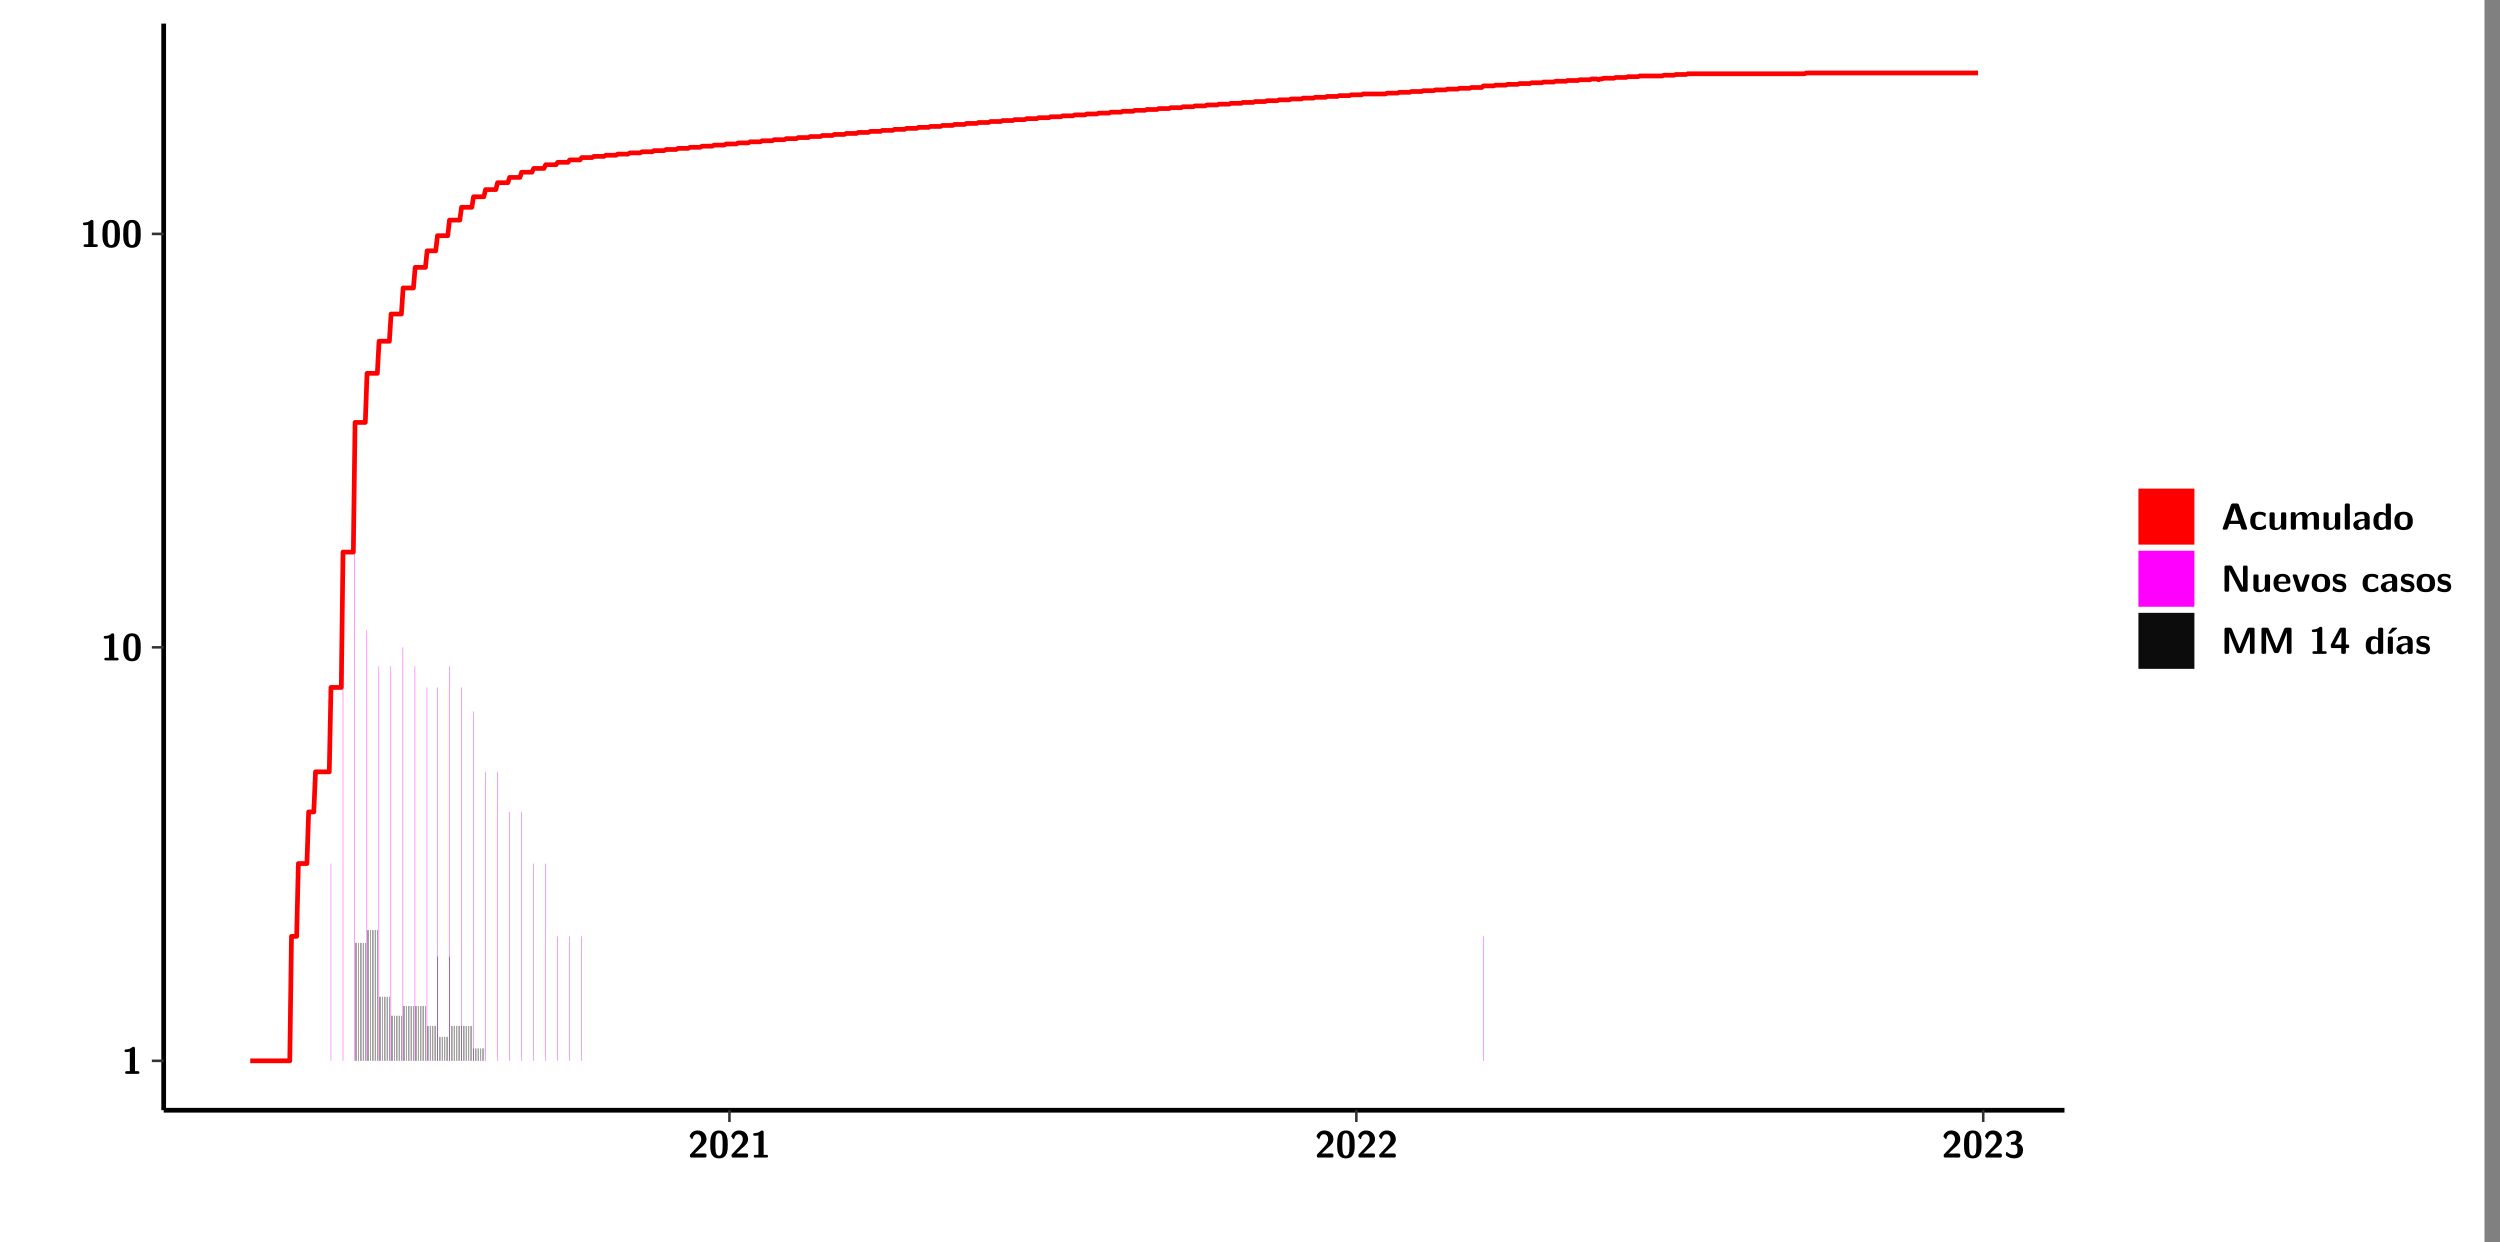 <?xml version="1.0" encoding="UTF-8"?>
<svg xmlns="http://www.w3.org/2000/svg" xmlns:xlink="http://www.w3.org/1999/xlink" width="579.653pt" height="288pt" viewBox="0 0 579.653 288" version="1.1">
<rect x="0" y="0" width="579.653" height="288" fill="#808080" stroke="none"/>
<defs>
<g>
<symbol overflow="visible" id="glyph0-0">
<path style="stroke:none;" d=""/>
</symbol>
<symbol overflow="visible" id="glyph0-1">
<path style="stroke:none;" d="M 3.109 -5.859 C 3.109 -6.016 3.109 -6.281 2.719 -6.281 C 2.547 -6.281 2.516 -6.266 2.406 -6.156 C 2.25 -6.016 1.922 -5.688 1.047 -5.672 C 0.891 -5.672 0.672 -5.609 0.672 -5.359 C 0.672 -5.047 0.969 -5.047 1.094 -5.047 C 1.344 -5.047 1.656 -5.078 1.906 -5.156 L 1.906 -0.625 L 1.234 -0.625 C 1.109 -0.625 0.812 -0.625 0.812 -0.312 C 0.812 0 1.109 0 1.234 0 L 3.719 0 C 3.828 0 4.141 0 4.141 -0.312 C 4.141 -0.625 3.828 -0.625 3.719 -0.625 L 3.109 -0.625 Z M 3.109 -5.859 "/>
</symbol>
<symbol overflow="visible" id="glyph0-2">
<path style="stroke:none;" d="M 4.438 -3 C 4.438 -4.203 4.438 -6.281 2.406 -6.281 C 0.375 -6.281 0.375 -4.219 0.375 -3 C 0.375 -1.812 0.375 0.188 2.406 0.188 C 4.438 0.188 4.438 -1.781 4.438 -3 Z M 2.406 -0.438 C 1.75 -0.438 1.656 -1.25 1.625 -1.484 C 1.562 -1.953 1.562 -2.766 1.562 -3.125 C 1.562 -3.641 1.562 -4.203 1.625 -4.641 C 1.641 -4.875 1.734 -5.641 2.406 -5.641 C 3.047 -5.641 3.156 -4.906 3.188 -4.734 C 3.25 -4.281 3.25 -3.594 3.25 -3.125 C 3.25 -2.625 3.25 -1.953 3.188 -1.469 C 3.156 -1.234 3.062 -0.438 2.406 -0.438 Z M 2.406 -0.438 "/>
</symbol>
<symbol overflow="visible" id="glyph0-3">
<path style="stroke:none;" d="M 0.562 -0.75 C 0.484 -0.656 0.484 -0.641 0.484 -0.484 L 0.484 -0.422 C 0.484 -0.109 0.578 0 0.906 0 L 3.906 0 C 4.25 0 4.328 -0.109 4.328 -0.422 L 4.328 -0.531 C 4.328 -0.672 4.328 -0.828 4.141 -0.906 C 4.078 -0.953 3.797 -0.953 3.625 -0.953 C 3.438 -0.953 3.219 -0.938 3.031 -0.938 L 1.609 -0.938 L 2.766 -2.031 C 2.906 -2.141 3.234 -2.422 3.359 -2.547 C 3.844 -3.016 4.328 -3.484 4.328 -4.266 C 4.328 -5.328 3.562 -6.281 2.266 -6.281 C 1.969 -6.281 1.469 -6.234 1.047 -5.891 C 0.969 -5.828 0.562 -5.516 0.406 -4.922 L 0.844 -4.359 C 0.891 -4.297 0.922 -4.266 0.984 -4.266 C 1.062 -4.266 1.078 -4.328 1.109 -4.422 C 1.281 -5.031 1.578 -5.406 2.141 -5.406 C 2.828 -5.406 3.109 -4.781 3.109 -4.25 C 3.109 -3.688 2.766 -3.094 2.25 -2.531 Z M 0.562 -0.75 "/>
</symbol>
<symbol overflow="visible" id="glyph0-4">
<path style="stroke:none;" d="M 0.844 -4.859 C 0.906 -4.766 0.953 -4.766 0.969 -4.766 C 1.031 -4.766 1.047 -4.797 1.094 -4.859 C 1.547 -5.5 2.172 -5.5 2.281 -5.5 C 2.844 -5.5 2.922 -5.203 2.922 -4.781 C 2.922 -4.656 2.922 -4.234 2.641 -3.906 C 2.438 -3.656 2.219 -3.641 1.953 -3.625 C 1.859 -3.609 1.688 -3.609 1.672 -3.578 C 1.609 -3.562 1.609 -3.5 1.609 -3.359 L 1.609 -3.203 C 1.609 -2.984 1.609 -2.969 1.844 -2.969 L 2.219 -2.969 C 3.031 -2.969 3.125 -2.469 3.125 -1.797 C 3.125 -1.203 3.062 -0.625 2.266 -0.625 C 1.984 -0.625 1.328 -0.688 0.75 -1.25 C 0.672 -1.328 0.656 -1.328 0.625 -1.328 C 0.531 -1.328 0.516 -1.25 0.516 -1.234 C 0.516 -1.234 0.406 -0.672 0.406 -0.625 C 0.406 -0.516 1.156 0.188 2.312 0.188 C 3.812 0.188 4.406 -0.609 4.406 -1.781 C 4.406 -2.562 3.984 -3.109 3.203 -3.297 C 3.906 -3.688 4.141 -4.266 4.141 -4.766 C 4.141 -6.156 2.891 -6.281 2.328 -6.281 C 1.125 -6.281 0.531 -5.422 0.531 -5.344 C 0.531 -5.297 0.594 -5.219 0.594 -5.219 Z M 0.844 -4.859 "/>
</symbol>
<symbol overflow="visible" id="glyph0-5">
<path style="stroke:none;" d="M 4.156 -5.703 C 4.031 -6.078 3.766 -6.078 3.594 -6.078 L 2.828 -6.078 C 2.641 -6.078 2.391 -6.078 2.266 -5.703 L 0.406 -0.406 C 0.375 -0.297 0.375 -0.281 0.375 -0.234 C 0.375 0 0.594 0 0.703 0 L 1.031 0 C 1.188 0 1.453 0 1.578 -0.344 L 1.922 -1.328 L 4.344 -1.328 L 4.641 -0.484 C 4.75 -0.172 4.812 0 5.234 0 L 5.703 0 C 5.828 0 6.047 0 6.047 -0.234 C 6.047 -0.281 6.047 -0.297 6 -0.406 Z M 2.812 -3.938 C 2.938 -4.328 3.062 -4.656 3.125 -4.969 L 3.141 -4.969 C 3.188 -4.766 3.188 -4.75 3.25 -4.547 L 4.078 -2.078 L 2.188 -2.078 Z M 2.812 -3.938 "/>
</symbol>
<symbol overflow="visible" id="glyph0-6">
<path style="stroke:none;" d="M 4 -0.438 C 4 -0.531 3.969 -0.938 3.953 -1.047 C 3.953 -1.078 3.938 -1.172 3.844 -1.172 C 3.812 -1.172 3.797 -1.172 3.703 -1.078 C 3.562 -0.953 3.141 -0.594 2.422 -0.594 C 1.516 -0.594 1.516 -1.469 1.516 -2.031 C 1.516 -2.75 1.562 -3.484 2.453 -3.484 C 3.031 -3.484 3.266 -3.344 3.578 -3.078 C 3.688 -2.984 3.703 -2.984 3.734 -2.984 C 3.828 -2.984 3.844 -3.062 3.844 -3.094 C 3.859 -3.172 3.953 -3.656 3.953 -3.703 C 3.953 -3.781 3.891 -3.812 3.75 -3.891 C 3.328 -4.078 3.062 -4.156 2.453 -4.156 C 1.141 -4.156 0.328 -3.547 0.328 -2.016 C 0.328 -0.562 1.078 0.094 2.406 0.094 C 2.641 0.094 3.172 0.094 3.75 -0.203 C 4 -0.344 4 -0.344 4 -0.438 Z M 4 -0.438 "/>
</symbol>
<symbol overflow="visible" id="glyph0-7">
<path style="stroke:none;" d="M 4.391 -3.594 C 4.391 -3.875 4.328 -4.016 3.969 -4.016 L 3.609 -4.016 C 3.281 -4.016 3.188 -3.906 3.188 -3.594 L 3.188 -1.516 C 3.188 -0.938 2.891 -0.438 2.266 -0.438 C 1.766 -0.438 1.719 -0.562 1.719 -1.031 L 1.719 -3.594 C 1.719 -3.875 1.656 -4.016 1.297 -4.016 L 0.953 -4.016 C 0.625 -4.016 0.531 -3.922 0.531 -3.594 L 0.531 -1.109 C 0.531 -0.172 1.031 0.094 1.953 0.094 C 2.188 0.094 2.812 0.094 3.219 -0.656 L 3.219 -0.422 C 3.219 -0.141 3.281 0 3.641 0 L 3.969 0 C 4.297 0 4.391 -0.109 4.391 -0.422 Z M 4.391 -3.594 "/>
</symbol>
<symbol overflow="visible" id="glyph0-8">
<path style="stroke:none;" d="M 7.062 -2.844 C 7.062 -3.75 6.672 -4.109 5.781 -4.109 C 5.156 -4.109 4.688 -3.828 4.359 -3.25 C 4.219 -4.078 3.484 -4.109 3.109 -4.109 C 2.938 -4.109 2.578 -4.109 2.188 -3.828 C 1.906 -3.625 1.734 -3.344 1.672 -3.203 L 1.672 -3.641 C 1.672 -3.922 1.609 -4.062 1.25 -4.062 L 0.953 -4.062 C 0.625 -4.062 0.531 -3.969 0.531 -3.641 L 0.531 -0.422 C 0.531 -0.109 0.625 0 0.953 0 L 1.297 0 C 1.625 0 1.719 -0.109 1.719 -0.422 L 1.719 -2.359 C 1.719 -3.141 2.25 -3.484 2.688 -3.484 C 3.109 -3.484 3.203 -3.297 3.203 -2.828 L 3.203 -0.422 C 3.203 -0.109 3.297 0 3.625 0 L 3.969 0 C 4.297 0 4.391 -0.109 4.391 -0.422 L 4.391 -2.359 C 4.391 -3.141 4.922 -3.484 5.359 -3.484 C 5.781 -3.484 5.875 -3.297 5.875 -2.828 L 5.875 -0.422 C 5.875 -0.109 5.969 0 6.297 0 L 6.641 0 C 6.984 0 7.062 -0.109 7.062 -0.422 Z M 7.062 -2.844 "/>
</symbol>
<symbol overflow="visible" id="glyph0-9">
<path style="stroke:none;" d="M 1.703 -5.656 C 1.703 -5.938 1.641 -6.078 1.281 -6.078 L 0.953 -6.078 C 0.641 -6.078 0.531 -5.984 0.531 -5.656 L 0.531 -0.422 C 0.531 -0.109 0.625 0 0.953 0 L 1.281 0 C 1.609 0 1.703 -0.109 1.703 -0.422 Z M 1.703 -5.656 "/>
</symbol>
<symbol overflow="visible" id="glyph0-10">
<path style="stroke:none;" d="M 4.062 -2.766 C 4.062 -4.156 2.734 -4.156 2.297 -4.156 C 1.891 -4.156 1.453 -4.125 0.859 -3.891 C 0.672 -3.797 0.625 -3.781 0.625 -3.688 C 0.625 -3.625 0.688 -3.109 0.688 -3.047 C 0.703 -2.984 0.75 -2.938 0.812 -2.938 C 0.844 -2.938 0.875 -2.969 0.906 -3 C 1.281 -3.391 1.719 -3.578 2.266 -3.578 C 2.734 -3.578 2.875 -3.297 2.875 -2.781 L 2.875 -2.469 C 2.562 -2.469 0.266 -2.453 0.266 -1.172 C 0.266 -0.547 0.766 0.094 1.531 0.094 C 1.828 0.094 2.484 0.016 2.906 -0.594 L 2.906 -0.422 C 2.906 -0.141 2.969 0 3.328 0 L 3.641 0 C 3.984 0 4.062 -0.109 4.062 -0.422 Z M 2.875 -1.344 C 2.875 -0.531 2.047 -0.531 2.016 -0.531 C 1.641 -0.531 1.406 -0.844 1.406 -1.188 C 1.406 -2.047 2.625 -2.109 2.875 -2.109 Z M 2.875 -1.344 "/>
</symbol>
<symbol overflow="visible" id="glyph0-11">
<path style="stroke:none;" d="M 4.375 -5.656 C 4.375 -5.938 4.312 -6.078 3.953 -6.078 L 3.625 -6.078 C 3.297 -6.078 3.203 -5.969 3.203 -5.656 L 3.203 -3.672 C 2.812 -4.047 2.375 -4.109 2.109 -4.109 C 0.328 -4.109 0.328 -2.422 0.328 -2 C 0.328 -1.594 0.328 0.094 2.062 0.094 C 2.422 0.094 2.812 -0.016 3.188 -0.406 C 3.188 -0.094 3.297 0 3.609 0 L 3.953 0 C 4.281 0 4.375 -0.109 4.375 -0.422 Z M 3.188 -1.094 C 3.188 -0.953 3.188 -0.875 2.922 -0.688 C 2.703 -0.547 2.5 -0.531 2.406 -0.531 C 1.516 -0.531 1.516 -1.344 1.516 -2 C 1.516 -2.656 1.516 -3.484 2.5 -3.484 C 2.75 -3.484 2.984 -3.391 3.188 -3.203 Z M 3.188 -1.094 "/>
</symbol>
<symbol overflow="visible" id="glyph0-12">
<path style="stroke:none;" d="M 4.547 -1.969 C 4.547 -3.406 3.844 -4.156 2.406 -4.156 C 0.953 -4.156 0.266 -3.391 0.266 -1.969 C 0.266 -0.547 1.031 0.094 2.406 0.094 C 3.781 0.094 4.547 -0.531 4.547 -1.969 Z M 2.406 -0.594 C 1.469 -0.594 1.469 -1.375 1.469 -2.078 C 1.469 -2.75 1.469 -3.531 2.406 -3.531 C 3.344 -3.531 3.344 -2.766 3.344 -2.078 C 3.344 -1.391 3.344 -0.594 2.406 -0.594 Z M 2.406 -0.594 "/>
</symbol>
<symbol overflow="visible" id="glyph0-13">
<path style="stroke:none;" d="M 2.656 -5.734 C 2.469 -6.078 2.203 -6.078 2.031 -6.078 L 1.219 -6.078 C 0.906 -6.078 0.797 -5.984 0.797 -5.656 L 0.797 -0.422 C 0.797 -0.109 0.891 0 1.219 0 L 1.453 0 C 1.781 0 1.875 -0.109 1.875 -0.422 L 1.875 -5.016 L 1.891 -5.016 L 4.297 -0.344 C 4.484 0 4.75 0 4.922 0 L 5.734 0 C 6.062 0 6.156 -0.109 6.156 -0.422 L 6.156 -5.656 C 6.156 -5.938 6.094 -6.078 5.734 -6.078 L 5.5 -6.078 C 5.156 -6.078 5.078 -5.969 5.078 -5.656 L 5.078 -1.062 L 5.062 -1.062 Z M 2.656 -5.734 "/>
</symbol>
<symbol overflow="visible" id="glyph0-14">
<path style="stroke:none;" d="M 3.781 -1.875 C 3.984 -1.875 4.203 -1.891 4.203 -2.281 C 4.203 -3.406 3.672 -4.156 2.359 -4.156 C 0.969 -4.156 0.266 -3.375 0.266 -2.047 C 0.266 -0.609 1.109 0.094 2.484 0.094 C 2.812 0.094 3.312 0.047 3.891 -0.234 C 4.078 -0.328 4.141 -0.359 4.141 -0.469 C 4.141 -0.531 4.125 -0.781 4.109 -0.844 C 4.078 -1.125 4.062 -1.125 3.984 -1.125 C 3.953 -1.125 3.938 -1.125 3.844 -1.047 C 3.328 -0.594 2.797 -0.531 2.516 -0.531 C 1.531 -0.531 1.422 -1.312 1.391 -1.875 Z M 1.406 -2.344 C 1.422 -2.875 1.609 -3.531 2.359 -3.531 C 3.062 -3.531 3.203 -3.031 3.219 -2.344 Z M 1.406 -2.344 "/>
</symbol>
<symbol overflow="visible" id="glyph0-15">
<path style="stroke:none;" d="M 4.109 -3.609 C 4.141 -3.719 4.141 -3.75 4.141 -3.766 C 4.141 -4.016 3.922 -4.016 3.797 -4.016 L 3.609 -4.016 C 3.25 -4.016 3.141 -3.891 3.062 -3.641 L 2.203 -0.984 L 1.328 -3.641 C 1.266 -3.828 1.203 -4.016 0.781 -4.016 L 0.578 -4.016 C 0.453 -4.016 0.234 -4.016 0.234 -3.766 C 0.234 -3.75 0.234 -3.719 0.266 -3.609 L 1.312 -0.375 C 1.438 0 1.703 0 1.859 0 L 2.5 0 C 2.672 0 2.938 0 3.062 -0.375 Z M 4.109 -3.609 "/>
</symbol>
<symbol overflow="visible" id="glyph0-16">
<path style="stroke:none;" d="M 3.469 -1.234 C 3.469 -1.734 3.203 -2.031 3.047 -2.172 C 2.703 -2.484 2.391 -2.547 2.031 -2.609 C 1.547 -2.703 1.188 -2.766 1.188 -3.109 C 1.188 -3.469 1.484 -3.547 1.828 -3.547 C 2.406 -3.547 2.719 -3.328 2.953 -3.125 C 3.047 -3.047 3.062 -3.047 3.094 -3.047 C 3.188 -3.047 3.203 -3.125 3.203 -3.156 C 3.219 -3.219 3.312 -3.719 3.312 -3.766 C 3.312 -3.906 2.844 -4.031 2.75 -4.062 C 2.406 -4.156 2.125 -4.156 1.891 -4.156 C 1.5 -4.156 0.328 -4.156 0.328 -2.906 C 0.328 -2.484 0.516 -2.219 0.75 -2 C 1.062 -1.734 1.406 -1.672 1.906 -1.562 C 2.156 -1.531 2.609 -1.453 2.609 -1.062 C 2.609 -0.656 2.266 -0.594 1.922 -0.594 C 1.531 -0.594 1.047 -0.703 0.625 -1.188 C 0.594 -1.234 0.562 -1.266 0.516 -1.266 C 0.422 -1.266 0.406 -1.188 0.391 -1.125 C 0.375 -1.016 0.266 -0.516 0.266 -0.422 C 0.266 -0.266 0.922 -0.062 0.922 -0.047 C 1.406 0.094 1.766 0.094 1.922 0.094 C 2.359 0.094 3.469 0.062 3.469 -1.234 Z M 3.469 -1.234 "/>
</symbol>
<symbol overflow="visible" id="glyph0-17">
<path style="stroke:none;" d="M 4.859 -2.859 C 4.688 -2.422 4.359 -1.609 4.281 -1.312 C 4.203 -1.625 3.844 -2.484 3.656 -2.953 L 2.531 -5.719 C 2.391 -6.078 2.109 -6.078 1.953 -6.078 L 1.219 -6.078 C 0.906 -6.078 0.797 -5.984 0.797 -5.656 L 0.797 -0.422 C 0.797 -0.109 0.891 0 1.219 0 L 1.453 0 C 1.781 0 1.875 -0.109 1.875 -0.422 L 1.875 -4.953 L 1.891 -4.953 C 1.984 -4.562 2.375 -3.578 2.578 -3.062 L 3.609 -0.562 C 3.766 -0.188 3.969 -0.188 4.266 -0.188 C 4.562 -0.188 4.781 -0.188 4.938 -0.562 L 6.062 -3.328 C 6.141 -3.531 6.625 -4.719 6.672 -4.953 L 6.688 -4.953 L 6.688 -0.422 C 6.688 -0.141 6.75 0 7.109 0 L 7.344 0 C 7.672 0 7.766 -0.109 7.766 -0.422 L 7.766 -5.656 C 7.766 -5.938 7.703 -6.078 7.344 -6.078 L 6.609 -6.078 C 6.391 -6.078 6.172 -6.062 6.016 -5.703 Z M 4.859 -2.859 "/>
</symbol>
<symbol overflow="visible" id="glyph0-18">
<path style="stroke:none;" d="M 0.344 -2.297 C 0.266 -2.172 0.266 -2.141 0.266 -1.984 L 0.266 -1.766 C 0.266 -1.484 0.328 -1.344 0.688 -1.344 L 2.672 -1.344 L 2.672 -0.422 C 2.672 -0.141 2.719 0 3.078 0 L 3.328 0 C 3.656 0 3.75 -0.109 3.75 -0.422 L 3.75 -1.344 L 4.125 -1.344 C 4.391 -1.344 4.547 -1.406 4.547 -1.75 C 4.547 -2.078 4.422 -2.172 4.125 -2.172 L 3.75 -2.172 L 3.75 -5.656 C 3.75 -5.984 3.656 -6.078 3.328 -6.078 L 2.688 -6.078 C 2.531 -6.078 2.391 -6.078 2.281 -5.875 Z M 1.188 -2.172 C 2.578 -4.75 2.672 -5.016 2.703 -5.156 L 2.719 -5.156 L 2.719 -2.172 Z M 1.188 -2.172 "/>
</symbol>
<symbol overflow="visible" id="glyph0-19">
<path style="stroke:none;" d="M 3.906 -5.844 C 3.953 -5.875 4 -5.922 4 -5.969 C 4 -6.078 3.906 -6.078 3.766 -6.078 L 3.047 -6.078 C 2.875 -6.078 2.859 -6.078 2.781 -5.984 L 2.031 -4.953 C 1.953 -4.859 1.953 -4.844 1.953 -4.828 C 1.953 -4.703 2.047 -4.703 2.188 -4.703 L 2.516 -4.703 Z M 3.906 -5.844 "/>
</symbol>
<symbol overflow="visible" id="glyph0-20">
<path style="stroke:none;" d="M 1.703 -3.594 C 1.703 -3.875 1.641 -4.016 1.281 -4.016 L 0.953 -4.016 C 0.641 -4.016 0.531 -3.922 0.531 -3.594 L 0.531 -0.422 C 0.531 -0.109 0.625 0 0.953 0 L 1.281 0 C 1.609 0 1.703 -0.109 1.703 -0.422 Z M 1.703 -3.594 "/>
</symbol>
</g>
<clipPath id="clip1">
  <path d="M 0 0 L 576.008 0 L 576.008 288 L 0 288 Z M 0 0 "/>
</clipPath>
<clipPath id="clip2">
  <path d="M 37.949 5.477 L 478.672 5.477 L 478.672 257.414 L 37.949 257.414 Z M 37.949 5.477 "/>
</clipPath>
</defs>
<g id="surface1">
<g clip-path="url(#clip1)" clip-rule="nonzero">
<path style="fill-rule:nonzero;fill:rgb(100%,100%,100%);fill-opacity:1;stroke-width:0.598;stroke-linecap:round;stroke-linejoin:round;stroke:rgb(100%,100%,100%);stroke-opacity:1;stroke-miterlimit:10;" d="M 0 0 L 0 288.004 L 576.008 288.004 L 576.008 0 Z M 0 0 " transform="matrix(1,0,0,-1,0,288)"/>
</g>
<g clip-path="url(#clip2)" clip-rule="nonzero">
<path style=" stroke:none;fill-rule:nonzero;fill:rgb(100%,100%,100%);fill-opacity:1;" d="M 37.949 257.414 L 37.949 5.477 L 478.672 5.477 L 478.672 257.414 Z M 37.949 257.414 "/>
</g>
<path style=" stroke:none;fill-rule:nonzero;fill:rgb(100%,0%,100%);fill-opacity:1;" d="M 76.695 245.969 L 76.695 200.227 L 76.781 200.227 L 76.781 245.969 Z M 76.695 245.969 "/>
<path style=" stroke:none;fill-rule:nonzero;fill:rgb(100%,0%,100%);fill-opacity:1;" d="M 79.484 245.969 L 79.484 154.488 L 79.574 154.488 L 79.574 245.969 Z M 79.484 245.969 "/>
<path style=" stroke:none;fill-rule:nonzero;fill:rgb(100%,0%,100%);fill-opacity:1;" d="M 82.223 245.969 L 82.223 125.625 L 82.312 125.625 L 82.312 245.969 Z M 82.223 245.969 "/>
<path style=" stroke:none;fill-rule:nonzero;fill:rgb(4.999%,4.999%,4.999%);fill-opacity:1;" d="M 82.324 245.969 L 82.324 218.621 L 82.41 218.621 L 82.41 245.969 Z M 82.324 245.969 "/>
<path style=" stroke:none;fill-rule:nonzero;fill:rgb(4.999%,4.999%,4.999%);fill-opacity:1;" d="M 82.672 245.969 L 82.672 218.621 L 82.762 218.621 L 82.762 245.969 Z M 82.672 245.969 "/>
<path style=" stroke:none;fill-rule:nonzero;fill:rgb(4.999%,4.999%,4.999%);fill-opacity:1;" d="M 83.07 245.969 L 83.07 218.621 L 83.16 218.621 L 83.16 245.969 Z M 83.07 245.969 "/>
<path style=" stroke:none;fill-rule:nonzero;fill:rgb(4.999%,4.999%,4.999%);fill-opacity:1;" d="M 83.469 245.969 L 83.469 218.621 L 83.559 218.621 L 83.559 245.969 Z M 83.469 245.969 "/>
<path style=" stroke:none;fill-rule:nonzero;fill:rgb(4.999%,4.999%,4.999%);fill-opacity:1;" d="M 83.867 245.969 L 83.867 218.621 L 83.957 218.621 L 83.957 245.969 Z M 83.867 245.969 "/>
<path style=" stroke:none;fill-rule:nonzero;fill:rgb(4.999%,4.999%,4.999%);fill-opacity:1;" d="M 84.266 245.969 L 84.266 218.621 L 84.355 218.621 L 84.355 245.969 Z M 84.266 245.969 "/>
<path style=" stroke:none;fill-rule:nonzero;fill:rgb(4.999%,4.999%,4.999%);fill-opacity:1;" d="M 84.664 245.969 L 84.664 218.621 L 84.754 218.621 L 84.754 245.969 Z M 84.664 245.969 "/>
<path style=" stroke:none;fill-rule:nonzero;fill:rgb(100%,0%,100%);fill-opacity:1;" d="M 85.012 245.969 L 85.012 146.129 L 85.102 146.129 L 85.102 245.969 Z M 85.012 245.969 "/>
<path style=" stroke:none;fill-rule:nonzero;fill:rgb(4.999%,4.999%,4.999%);fill-opacity:1;" d="M 85.113 245.969 L 85.113 215.641 L 85.203 215.641 L 85.203 245.969 Z M 85.113 245.969 "/>
<path style=" stroke:none;fill-rule:nonzero;fill:rgb(4.999%,4.999%,4.999%);fill-opacity:1;" d="M 85.461 245.969 L 85.461 215.641 L 85.551 215.641 L 85.551 245.969 Z M 85.461 245.969 "/>
<path style=" stroke:none;fill-rule:nonzero;fill:rgb(4.999%,4.999%,4.999%);fill-opacity:1;" d="M 85.859 245.969 L 85.859 215.641 L 85.949 215.641 L 85.949 245.969 Z M 85.859 245.969 "/>
<path style=" stroke:none;fill-rule:nonzero;fill:rgb(4.999%,4.999%,4.999%);fill-opacity:1;" d="M 86.258 245.969 L 86.258 215.641 L 86.348 215.641 L 86.348 245.969 Z M 86.258 245.969 "/>
<path style=" stroke:none;fill-rule:nonzero;fill:rgb(4.999%,4.999%,4.999%);fill-opacity:1;" d="M 86.656 245.969 L 86.656 215.641 L 86.746 215.641 L 86.746 245.969 Z M 86.656 245.969 "/>
<path style=" stroke:none;fill-rule:nonzero;fill:rgb(4.999%,4.999%,4.999%);fill-opacity:1;" d="M 87.055 245.969 L 87.055 215.641 L 87.145 215.641 L 87.145 245.969 Z M 87.055 245.969 "/>
<path style=" stroke:none;fill-rule:nonzero;fill:rgb(4.999%,4.999%,4.999%);fill-opacity:1;" d="M 87.453 245.969 L 87.453 215.641 L 87.543 215.641 L 87.543 245.969 Z M 87.453 245.969 "/>
<path style=" stroke:none;fill-rule:nonzero;fill:rgb(100%,0%,100%);fill-opacity:1;" d="M 87.801 245.969 L 87.801 154.488 L 87.891 154.488 L 87.891 245.969 Z M 87.801 245.969 "/>
<path style=" stroke:none;fill-rule:nonzero;fill:rgb(4.999%,4.999%,4.999%);fill-opacity:1;" d="M 87.902 245.969 L 87.902 231.113 L 87.992 231.113 L 87.992 245.969 Z M 87.902 245.969 "/>
<path style=" stroke:none;fill-rule:nonzero;fill:rgb(4.999%,4.999%,4.999%);fill-opacity:1;" d="M 88.25 245.969 L 88.25 231.113 L 88.34 231.113 L 88.34 245.969 Z M 88.25 245.969 "/>
<path style=" stroke:none;fill-rule:nonzero;fill:rgb(4.999%,4.999%,4.999%);fill-opacity:1;" d="M 88.648 245.969 L 88.648 231.113 L 88.738 231.113 L 88.738 245.969 Z M 88.648 245.969 "/>
<path style=" stroke:none;fill-rule:nonzero;fill:rgb(4.999%,4.999%,4.999%);fill-opacity:1;" d="M 89.047 245.969 L 89.047 231.113 L 89.137 231.113 L 89.137 245.969 Z M 89.047 245.969 "/>
<path style=" stroke:none;fill-rule:nonzero;fill:rgb(4.999%,4.999%,4.999%);fill-opacity:1;" d="M 89.445 245.969 L 89.445 231.113 L 89.535 231.113 L 89.535 245.969 Z M 89.445 245.969 "/>
<path style=" stroke:none;fill-rule:nonzero;fill:rgb(4.999%,4.999%,4.999%);fill-opacity:1;" d="M 89.844 245.969 L 89.844 231.113 L 89.934 231.113 L 89.934 245.969 Z M 89.844 245.969 "/>
<path style=" stroke:none;fill-rule:nonzero;fill:rgb(4.999%,4.999%,4.999%);fill-opacity:1;" d="M 90.234 245.969 L 90.234 231.113 L 90.324 231.113 L 90.324 245.969 Z M 90.234 245.969 "/>
<path style=" stroke:none;fill-rule:nonzero;fill:rgb(100%,0%,100%);fill-opacity:1;" d="M 90.582 245.969 L 90.582 154.488 L 90.672 154.488 L 90.672 245.969 Z M 90.582 245.969 "/>
<path style=" stroke:none;fill-rule:nonzero;fill:rgb(4.999%,4.999%,4.999%);fill-opacity:1;" d="M 90.68 245.969 L 90.68 235.508 L 90.77 235.508 L 90.77 245.969 Z M 90.68 245.969 "/>
<path style=" stroke:none;fill-rule:nonzero;fill:rgb(4.999%,4.999%,4.999%);fill-opacity:1;" d="M 91.031 245.969 L 91.031 235.508 L 91.121 235.508 L 91.121 245.969 Z M 91.031 245.969 "/>
<path style=" stroke:none;fill-rule:nonzero;fill:rgb(4.999%,4.999%,4.999%);fill-opacity:1;" d="M 91.43 245.969 L 91.43 235.508 L 91.52 235.508 L 91.52 245.969 Z M 91.43 245.969 "/>
<path style=" stroke:none;fill-rule:nonzero;fill:rgb(4.999%,4.999%,4.999%);fill-opacity:1;" d="M 91.828 245.969 L 91.828 235.508 L 91.918 235.508 L 91.918 245.969 Z M 91.828 245.969 "/>
<path style=" stroke:none;fill-rule:nonzero;fill:rgb(4.999%,4.999%,4.999%);fill-opacity:1;" d="M 92.227 245.969 L 92.227 235.508 L 92.316 235.508 L 92.316 245.969 Z M 92.227 245.969 "/>
<path style=" stroke:none;fill-rule:nonzero;fill:rgb(4.999%,4.999%,4.999%);fill-opacity:1;" d="M 92.625 245.969 L 92.625 235.508 L 92.715 235.508 L 92.715 245.969 Z M 92.625 245.969 "/>
<path style=" stroke:none;fill-rule:nonzero;fill:rgb(4.999%,4.999%,4.999%);fill-opacity:1;" d="M 93.023 245.969 L 93.023 235.508 L 93.113 235.508 L 93.113 245.969 Z M 93.023 245.969 "/>
<path style=" stroke:none;fill-rule:nonzero;fill:rgb(100%,0%,100%);fill-opacity:1;" d="M 93.371 245.969 L 93.371 150.094 L 93.461 150.094 L 93.461 245.969 Z M 93.371 245.969 "/>
<path style=" stroke:none;fill-rule:nonzero;fill:rgb(4.999%,4.999%,4.999%);fill-opacity:1;" d="M 93.469 245.969 L 93.469 233.254 L 93.559 233.254 L 93.559 245.969 Z M 93.469 245.969 "/>
<path style=" stroke:none;fill-rule:nonzero;fill:rgb(4.999%,4.999%,4.999%);fill-opacity:1;" d="M 93.82 245.969 L 93.82 233.254 L 93.91 233.254 L 93.91 245.969 Z M 93.82 245.969 "/>
<path style=" stroke:none;fill-rule:nonzero;fill:rgb(4.999%,4.999%,4.999%);fill-opacity:1;" d="M 94.219 245.969 L 94.219 233.254 L 94.309 233.254 L 94.309 245.969 Z M 94.219 245.969 "/>
<path style=" stroke:none;fill-rule:nonzero;fill:rgb(4.999%,4.999%,4.999%);fill-opacity:1;" d="M 94.617 245.969 L 94.617 233.254 L 94.707 233.254 L 94.707 245.969 Z M 94.617 245.969 "/>
<path style=" stroke:none;fill-rule:nonzero;fill:rgb(4.999%,4.999%,4.999%);fill-opacity:1;" d="M 95.016 245.969 L 95.016 233.254 L 95.105 233.254 L 95.105 245.969 Z M 95.016 245.969 "/>
<path style=" stroke:none;fill-rule:nonzero;fill:rgb(4.999%,4.999%,4.999%);fill-opacity:1;" d="M 95.414 245.969 L 95.414 233.254 L 95.504 233.254 L 95.504 245.969 Z M 95.414 245.969 "/>
<path style=" stroke:none;fill-rule:nonzero;fill:rgb(4.999%,4.999%,4.999%);fill-opacity:1;" d="M 95.812 245.969 L 95.812 233.254 L 95.902 233.254 L 95.902 245.969 Z M 95.812 245.969 "/>
<path style=" stroke:none;fill-rule:nonzero;fill:rgb(100%,0%,100%);fill-opacity:1;" d="M 96.16 245.969 L 96.16 154.488 L 96.25 154.488 L 96.25 245.969 Z M 96.16 245.969 "/>
<path style=" stroke:none;fill-rule:nonzero;fill:rgb(4.999%,4.999%,4.999%);fill-opacity:1;" d="M 96.262 245.969 L 96.262 233.254 L 96.352 233.254 L 96.352 245.969 Z M 96.262 245.969 "/>
<path style=" stroke:none;fill-rule:nonzero;fill:rgb(4.999%,4.999%,4.999%);fill-opacity:1;" d="M 96.609 245.969 L 96.609 233.254 L 96.699 233.254 L 96.699 245.969 Z M 96.609 245.969 "/>
<path style=" stroke:none;fill-rule:nonzero;fill:rgb(4.999%,4.999%,4.999%);fill-opacity:1;" d="M 97.008 245.969 L 97.008 233.254 L 97.098 233.254 L 97.098 245.969 Z M 97.008 245.969 "/>
<path style=" stroke:none;fill-rule:nonzero;fill:rgb(4.999%,4.999%,4.999%);fill-opacity:1;" d="M 97.406 245.969 L 97.406 233.254 L 97.496 233.254 L 97.496 245.969 Z M 97.406 245.969 "/>
<path style=" stroke:none;fill-rule:nonzero;fill:rgb(4.999%,4.999%,4.999%);fill-opacity:1;" d="M 97.805 245.969 L 97.805 233.254 L 97.895 233.254 L 97.895 245.969 Z M 97.805 245.969 "/>
<path style=" stroke:none;fill-rule:nonzero;fill:rgb(4.999%,4.999%,4.999%);fill-opacity:1;" d="M 98.203 245.969 L 98.203 233.254 L 98.293 233.254 L 98.293 245.969 Z M 98.203 245.969 "/>
<path style=" stroke:none;fill-rule:nonzero;fill:rgb(4.999%,4.999%,4.999%);fill-opacity:1;" d="M 98.602 245.969 L 98.602 233.254 L 98.691 233.254 L 98.691 245.969 Z M 98.602 245.969 "/>
<path style=" stroke:none;fill-rule:nonzero;fill:rgb(100%,0%,100%);fill-opacity:1;" d="M 98.949 245.969 L 98.949 159.391 L 99.039 159.391 L 99.039 245.969 Z M 98.949 245.969 "/>
<path style=" stroke:none;fill-rule:nonzero;fill:rgb(4.999%,4.999%,4.999%);fill-opacity:1;" d="M 99.051 245.969 L 99.051 237.879 L 99.141 237.879 L 99.141 245.969 Z M 99.051 245.969 "/>
<path style=" stroke:none;fill-rule:nonzero;fill:rgb(4.999%,4.999%,4.999%);fill-opacity:1;" d="M 99.398 245.969 L 99.398 237.879 L 99.488 237.879 L 99.488 245.969 Z M 99.398 245.969 "/>
<path style=" stroke:none;fill-rule:nonzero;fill:rgb(4.999%,4.999%,4.999%);fill-opacity:1;" d="M 99.797 245.969 L 99.797 237.879 L 99.887 237.879 L 99.887 245.969 Z M 99.797 245.969 "/>
<path style=" stroke:none;fill-rule:nonzero;fill:rgb(4.999%,4.999%,4.999%);fill-opacity:1;" d="M 100.195 245.969 L 100.195 237.879 L 100.285 237.879 L 100.285 245.969 Z M 100.195 245.969 "/>
<path style=" stroke:none;fill-rule:nonzero;fill:rgb(4.999%,4.999%,4.999%);fill-opacity:1;" d="M 100.594 245.969 L 100.594 237.879 L 100.684 237.879 L 100.684 245.969 Z M 100.594 245.969 "/>
<path style=" stroke:none;fill-rule:nonzero;fill:rgb(4.999%,4.999%,4.999%);fill-opacity:1;" d="M 100.992 245.969 L 100.992 237.879 L 101.082 237.879 L 101.082 245.969 Z M 100.992 245.969 "/>
<path style=" stroke:none;fill-rule:nonzero;fill:rgb(100%,0%,100%);fill-opacity:1;" d="M 101.34 245.969 L 101.34 159.391 L 101.43 159.391 L 101.43 245.969 Z M 101.34 245.969 "/>
<path style=" stroke:none;fill-rule:nonzero;fill:rgb(4.999%,4.999%,4.999%);fill-opacity:1;" d="M 101.441 245.969 L 101.441 221.828 L 101.531 221.828 L 101.531 245.969 Z M 101.441 245.969 "/>
<path style=" stroke:none;fill-rule:nonzero;fill:rgb(4.999%,4.999%,4.999%);fill-opacity:1;" d="M 101.789 245.969 L 101.789 240.406 L 101.879 240.406 L 101.879 245.969 Z M 101.789 245.969 "/>
<path style=" stroke:none;fill-rule:nonzero;fill:rgb(4.999%,4.999%,4.999%);fill-opacity:1;" d="M 102.188 245.969 L 102.188 240.406 L 102.277 240.406 L 102.277 245.969 Z M 102.188 245.969 "/>
<path style=" stroke:none;fill-rule:nonzero;fill:rgb(4.999%,4.999%,4.999%);fill-opacity:1;" d="M 102.586 245.969 L 102.586 240.406 L 102.676 240.406 L 102.676 245.969 Z M 102.586 245.969 "/>
<path style=" stroke:none;fill-rule:nonzero;fill:rgb(4.999%,4.999%,4.999%);fill-opacity:1;" d="M 102.984 245.969 L 102.984 240.406 L 103.074 240.406 L 103.074 245.969 Z M 102.984 245.969 "/>
<path style=" stroke:none;fill-rule:nonzero;fill:rgb(4.999%,4.999%,4.999%);fill-opacity:1;" d="M 103.383 245.969 L 103.383 240.406 L 103.473 240.406 L 103.473 245.969 Z M 103.383 245.969 "/>
<path style=" stroke:none;fill-rule:nonzero;fill:rgb(4.999%,4.999%,4.999%);fill-opacity:1;" d="M 103.781 245.969 L 103.781 240.406 L 103.871 240.406 L 103.871 245.969 Z M 103.781 245.969 "/>
<path style=" stroke:none;fill-rule:nonzero;fill:rgb(100%,0%,100%);fill-opacity:1;" d="M 104.121 245.969 L 104.121 154.488 L 104.211 154.488 L 104.211 245.969 Z M 104.121 245.969 "/>
<path style=" stroke:none;fill-rule:nonzero;fill:rgb(4.999%,4.999%,4.999%);fill-opacity:1;" d="M 104.219 245.969 L 104.219 221.828 L 104.309 221.828 L 104.309 245.969 Z M 104.219 245.969 "/>
<path style=" stroke:none;fill-rule:nonzero;fill:rgb(4.999%,4.999%,4.999%);fill-opacity:1;" d="M 104.57 245.969 L 104.57 237.879 L 104.66 237.879 L 104.66 245.969 Z M 104.57 245.969 "/>
<path style=" stroke:none;fill-rule:nonzero;fill:rgb(4.999%,4.999%,4.999%);fill-opacity:1;" d="M 104.969 245.969 L 104.969 237.879 L 105.059 237.879 L 105.059 245.969 Z M 104.969 245.969 "/>
<path style=" stroke:none;fill-rule:nonzero;fill:rgb(4.999%,4.999%,4.999%);fill-opacity:1;" d="M 105.367 245.969 L 105.367 237.879 L 105.457 237.879 L 105.457 245.969 Z M 105.367 245.969 "/>
<path style=" stroke:none;fill-rule:nonzero;fill:rgb(4.999%,4.999%,4.999%);fill-opacity:1;" d="M 105.766 245.969 L 105.766 237.879 L 105.855 237.879 L 105.855 245.969 Z M 105.766 245.969 "/>
<path style=" stroke:none;fill-rule:nonzero;fill:rgb(4.999%,4.999%,4.999%);fill-opacity:1;" d="M 106.164 245.969 L 106.164 237.879 L 106.254 237.879 L 106.254 245.969 Z M 106.164 245.969 "/>
<path style=" stroke:none;fill-rule:nonzero;fill:rgb(4.999%,4.999%,4.999%);fill-opacity:1;" d="M 106.562 245.969 L 106.562 237.879 L 106.652 237.879 L 106.652 245.969 Z M 106.562 245.969 "/>
<path style=" stroke:none;fill-rule:nonzero;fill:rgb(100%,0%,100%);fill-opacity:1;" d="M 106.91 245.969 L 106.91 159.391 L 107 159.391 L 107 245.969 Z M 106.91 245.969 "/>
<path style=" stroke:none;fill-rule:nonzero;fill:rgb(4.999%,4.999%,4.999%);fill-opacity:1;" d="M 107.012 245.969 L 107.012 237.879 L 107.102 237.879 L 107.102 245.969 Z M 107.012 245.969 "/>
<path style=" stroke:none;fill-rule:nonzero;fill:rgb(4.999%,4.999%,4.999%);fill-opacity:1;" d="M 107.359 245.969 L 107.359 237.879 L 107.449 237.879 L 107.449 245.969 Z M 107.359 245.969 "/>
<path style=" stroke:none;fill-rule:nonzero;fill:rgb(4.999%,4.999%,4.999%);fill-opacity:1;" d="M 107.758 245.969 L 107.758 237.879 L 107.848 237.879 L 107.848 245.969 Z M 107.758 245.969 "/>
<path style=" stroke:none;fill-rule:nonzero;fill:rgb(4.999%,4.999%,4.999%);fill-opacity:1;" d="M 108.156 245.969 L 108.156 237.879 L 108.246 237.879 L 108.246 245.969 Z M 108.156 245.969 "/>
<path style=" stroke:none;fill-rule:nonzero;fill:rgb(4.999%,4.999%,4.999%);fill-opacity:1;" d="M 108.555 245.969 L 108.555 237.879 L 108.645 237.879 L 108.645 245.969 Z M 108.555 245.969 "/>
<path style=" stroke:none;fill-rule:nonzero;fill:rgb(4.999%,4.999%,4.999%);fill-opacity:1;" d="M 108.953 245.969 L 108.953 237.879 L 109.043 237.879 L 109.043 245.969 Z M 108.953 245.969 "/>
<path style=" stroke:none;fill-rule:nonzero;fill:rgb(4.999%,4.999%,4.999%);fill-opacity:1;" d="M 109.352 245.969 L 109.352 237.879 L 109.441 237.879 L 109.441 245.969 Z M 109.352 245.969 "/>
<path style=" stroke:none;fill-rule:nonzero;fill:rgb(100%,0%,100%);fill-opacity:1;" d="M 109.699 245.969 L 109.699 164.949 L 109.789 164.949 L 109.789 245.969 Z M 109.699 245.969 "/>
<path style=" stroke:none;fill-rule:nonzero;fill:rgb(4.999%,4.999%,4.999%);fill-opacity:1;" d="M 109.801 245.969 L 109.801 243.086 L 109.891 243.086 L 109.891 245.969 Z M 109.801 245.969 "/>
<path style=" stroke:none;fill-rule:nonzero;fill:rgb(4.999%,4.999%,4.999%);fill-opacity:1;" d="M 110.148 245.969 L 110.148 243.086 L 110.238 243.086 L 110.238 245.969 Z M 110.148 245.969 "/>
<path style=" stroke:none;fill-rule:nonzero;fill:rgb(4.999%,4.999%,4.999%);fill-opacity:1;" d="M 110.547 245.969 L 110.547 243.086 L 110.637 243.086 L 110.637 245.969 Z M 110.547 245.969 "/>
<path style=" stroke:none;fill-rule:nonzero;fill:rgb(4.999%,4.999%,4.999%);fill-opacity:1;" d="M 110.945 245.969 L 110.945 243.086 L 111.035 243.086 L 111.035 245.969 Z M 110.945 245.969 "/>
<path style=" stroke:none;fill-rule:nonzero;fill:rgb(4.999%,4.999%,4.999%);fill-opacity:1;" d="M 111.344 245.969 L 111.344 243.086 L 111.434 243.086 L 111.434 245.969 Z M 111.344 245.969 "/>
<path style=" stroke:none;fill-rule:nonzero;fill:rgb(4.999%,4.999%,4.999%);fill-opacity:1;" d="M 111.742 245.969 L 111.742 243.086 L 111.832 243.086 L 111.832 245.969 Z M 111.742 245.969 "/>
<path style=" stroke:none;fill-rule:nonzero;fill:rgb(4.999%,4.999%,4.999%);fill-opacity:1;" d="M 112.141 245.969 L 112.141 243.086 L 112.23 243.086 L 112.23 245.969 Z M 112.141 245.969 "/>
<path style=" stroke:none;fill-rule:nonzero;fill:rgb(100%,0%,100%);fill-opacity:1;" d="M 112.539 245.969 L 112.539 178.957 L 112.629 178.957 L 112.629 245.969 Z M 112.539 245.969 "/>
<path style=" stroke:none;fill-rule:nonzero;fill:rgb(100%,0%,100%);fill-opacity:1;" d="M 115.328 245.969 L 115.328 178.957 L 115.418 178.957 L 115.418 245.969 Z M 115.328 245.969 "/>
<path style=" stroke:none;fill-rule:nonzero;fill:rgb(100%,0%,100%);fill-opacity:1;" d="M 118.109 245.969 L 118.109 188.254 L 118.199 188.254 L 118.199 245.969 Z M 118.109 245.969 "/>
<path style=" stroke:none;fill-rule:nonzero;fill:rgb(100%,0%,100%);fill-opacity:1;" d="M 120.898 245.969 L 120.898 188.254 L 120.988 188.254 L 120.988 245.969 Z M 120.898 245.969 "/>
<path style=" stroke:none;fill-rule:nonzero;fill:rgb(100%,0%,100%);fill-opacity:1;" d="M 123.688 245.969 L 123.688 200.227 L 123.777 200.227 L 123.777 245.969 Z M 123.688 245.969 "/>
<path style=" stroke:none;fill-rule:nonzero;fill:rgb(100%,0%,100%);fill-opacity:1;" d="M 126.477 245.969 L 126.477 200.227 L 126.566 200.227 L 126.566 245.969 Z M 126.477 245.969 "/>
<path style=" stroke:none;fill-rule:nonzero;fill:rgb(100%,0%,100%);fill-opacity:1;" d="M 129.266 245.969 L 129.266 217.105 L 129.355 217.105 L 129.355 245.969 Z M 129.266 245.969 "/>
<path style=" stroke:none;fill-rule:nonzero;fill:rgb(100%,0%,100%);fill-opacity:1;" d="M 132.047 245.969 L 132.047 217.105 L 132.137 217.105 L 132.137 245.969 Z M 132.047 245.969 "/>
<path style=" stroke:none;fill-rule:nonzero;fill:rgb(100%,0%,100%);fill-opacity:1;" d="M 134.836 245.969 L 134.836 217.105 L 134.926 217.105 L 134.926 245.969 Z M 134.836 245.969 "/>
<path style=" stroke:none;fill-rule:nonzero;fill:rgb(100%,0%,100%);fill-opacity:1;" d="M 343.906 245.969 L 343.906 217.105 L 343.996 217.105 L 343.996 245.969 Z M 343.906 245.969 "/>
<path style="fill:none;stroke-width:1.096;stroke-linecap:butt;stroke-linejoin:round;stroke:rgb(100%,0%,0%);stroke-opacity:1;stroke-miterlimit:10;" d="M 58.023 42.031 L 67.188 42.031 L 67.586 70.895 L 68.781 70.895 L 69.18 87.773 L 71.164 87.773 L 71.562 99.746 L 72.758 99.746 L 73.156 109.043 L 76.344 109.043 L 76.742 128.609 L 79.133 128.609 L 79.531 159.992 L 81.926 159.992 L 82.324 190.059 L 84.703 190.059 L 85.102 201.438 L 87.492 201.438 L 87.891 208.879 L 90.281 208.879 L 90.68 215.188 L 93.07 215.188 L 93.469 221.234 L 95.863 221.234 L 96.262 226.004 L 98.641 226.004 L 99.039 229.84 L 101.031 229.84 L 101.43 233.348 L 103.82 233.348 L 104.219 236.965 L 106.613 236.965 L 107.012 239.941 L 109.402 239.941 L 109.801 242.383 L 112.18 242.383 L 112.578 244.039 L 114.969 244.039 L 115.367 245.641 L 117.762 245.641 L 118.16 246.867 L 120.551 246.867 L 120.949 248.074 L 123.34 248.074 L 123.738 248.949 L 126.117 248.949 L 126.516 249.805 L 128.91 249.805 L 129.309 250.363 L 131.699 250.363 L 132.098 250.922 L 134.488 250.922 L 134.887 251.469 L 137.277 251.469 L 137.676 251.738 L 140.055 251.738 L 140.457 252.008 L 142.848 252.008 L 143.246 252.277 L 145.637 252.277 L 146.035 252.547 L 148.426 252.547 L 148.824 252.805 L 151.215 252.805 L 151.613 253.074 L 153.996 253.074 L 154.395 253.332 L 156.785 253.332 L 157.184 253.594 L 159.574 253.594 L 159.973 253.852 L 162.363 253.852 L 162.762 254.109 L 165.152 254.109 L 165.551 254.359 L 167.934 254.359 L 168.332 254.617 L 170.723 254.617 L 171.121 254.867 L 173.512 254.867 L 173.91 255.117 L 176.301 255.117 L 176.699 255.367 L 179.09 255.367 L 179.488 255.613 L 181.871 255.613 L 182.27 255.855 L 184.66 255.855 L 185.059 256.102 L 187.449 256.102 L 187.848 256.344 L 190.238 256.344 L 190.637 256.582 L 193.027 256.582 L 193.426 256.832 L 195.809 256.832 L 196.207 257.059 L 198.598 257.059 L 198.996 257.297 L 201.387 257.297 L 201.785 257.539 L 204.176 257.539 L 204.574 257.766 L 206.965 257.766 L 207.355 258.004 L 209.746 258.004 L 210.145 258.234 L 212.535 258.234 L 212.934 258.465 L 215.324 258.465 L 215.723 258.691 L 218.113 258.691 L 218.512 258.922 L 220.906 258.922 L 221.293 259.152 L 223.684 259.152 L 224.082 259.379 L 226.473 259.379 L 226.871 259.602 L 229.262 259.602 L 229.66 259.828 L 232.055 259.828 L 232.453 260.047 L 234.844 260.047 L 235.23 260.266 L 237.621 260.266 L 238.02 260.488 L 240.41 260.488 L 240.809 260.707 L 243.199 260.707 L 243.602 260.926 L 245.992 260.926 L 246.391 261.145 L 248.77 261.145 L 249.168 261.352 L 251.559 261.352 L 251.957 261.574 L 254.348 261.574 L 254.746 261.781 L 257.141 261.781 L 257.539 261.992 L 259.93 261.992 L 260.328 262.199 L 262.707 262.199 L 263.105 262.418 L 265.496 262.418 L 265.895 262.617 L 268.289 262.617 L 268.688 262.828 L 271.078 262.828 L 271.477 263.035 L 273.867 263.035 L 274.266 263.246 L 276.645 263.246 L 277.043 263.445 L 279.438 263.445 L 279.836 263.656 L 282.227 263.656 L 282.625 263.855 L 285.016 263.855 L 285.414 264.055 L 287.805 264.055 L 288.203 264.254 L 290.586 264.254 L 290.984 264.453 L 293.375 264.453 L 293.773 264.652 L 296.164 264.652 L 296.562 264.852 L 298.953 264.852 L 299.352 265.051 L 301.742 265.051 L 302.141 265.25 L 304.523 265.25 L 304.922 265.438 L 307.312 265.438 L 307.711 265.637 L 310.102 265.637 L 310.5 265.828 L 312.891 265.828 L 313.289 266.016 L 315.68 266.016 L 316.078 266.215 L 321.25 266.215 L 321.648 266.406 L 324.039 266.406 L 324.438 266.594 L 326.828 266.594 L 327.227 266.781 L 329.617 266.781 L 330.016 266.973 L 332.398 266.973 L 332.797 267.152 L 335.188 267.152 L 335.586 267.34 L 337.977 267.34 L 338.375 267.531 L 340.766 267.531 L 341.164 267.711 L 343.555 267.711 L 343.953 268.078 L 346.336 268.078 L 346.734 268.258 L 349.125 268.258 L 349.523 268.445 L 351.914 268.445 L 352.312 268.625 L 354.703 268.625 L 355.102 268.805 L 357.492 268.805 L 357.891 268.984 L 360.273 268.984 L 360.672 269.164 L 363.062 269.164 L 363.461 269.332 L 365.852 269.332 L 366.25 269.512 L 368.641 269.512 L 369.039 269.691 L 370.238 269.691 L 370.637 269.512 L 371.035 269.691 L 371.434 269.691 L 371.832 269.863 L 374.211 269.863 L 374.609 270.039 L 377 270.039 L 377.398 270.211 L 379.789 270.211 L 380.188 270.391 L 385.371 270.391 L 385.77 270.559 L 388.148 270.559 L 388.547 270.727 L 390.938 270.727 L 391.336 270.898 L 418.418 270.898 L 418.816 271.078 L 458.637 271.078 " transform="matrix(1,0,0,-1,0,288)"/>
<path style="fill:none;stroke-width:1.096;stroke-linecap:butt;stroke-linejoin:round;stroke:rgb(0%,0%,0%);stroke-opacity:1;stroke-miterlimit:10;" d="M 37.949 30.586 L 37.949 282.523 " transform="matrix(1,0,0,-1,0,288)"/>
<g style="fill:rgb(0%,0%,0%);fill-opacity:1;">
  <use xlink:href="#glyph0-1" x="28.194" y="248.986"/>
</g>
<g style="fill:rgb(0%,0%,0%);fill-opacity:1;">
  <use xlink:href="#glyph0-1" x="23.372" y="153.126"/>
  <use xlink:href="#glyph0-2" x="28.194" y="153.126"/>
</g>
<g style="fill:rgb(0%,0%,0%);fill-opacity:1;">
  <use xlink:href="#glyph0-1" x="18.55" y="57.265"/>
  <use xlink:href="#glyph0-2" x="23.372" y="57.265"/>
  <use xlink:href="#glyph0-2" x="28.194" y="57.265"/>
</g>
<path style="fill:none;stroke-width:0.598;stroke-linecap:butt;stroke-linejoin:round;stroke:rgb(20%,20%,20%);stroke-opacity:1;stroke-miterlimit:10;" d="M 35.207 42.031 L 37.949 42.031 " transform="matrix(1,0,0,-1,0,288)"/>
<path style="fill:none;stroke-width:0.598;stroke-linecap:butt;stroke-linejoin:round;stroke:rgb(20%,20%,20%);stroke-opacity:1;stroke-miterlimit:10;" d="M 35.207 137.906 L 37.949 137.906 " transform="matrix(1,0,0,-1,0,288)"/>
<path style="fill:none;stroke-width:0.598;stroke-linecap:butt;stroke-linejoin:round;stroke:rgb(20%,20%,20%);stroke-opacity:1;stroke-miterlimit:10;" d="M 35.207 233.766 L 37.949 233.766 " transform="matrix(1,0,0,-1,0,288)"/>
<path style="fill:none;stroke-width:1.096;stroke-linecap:butt;stroke-linejoin:round;stroke:rgb(0%,0%,0%);stroke-opacity:1;stroke-miterlimit:10;" d="M 37.949 30.586 L 478.672 30.586 " transform="matrix(1,0,0,-1,0,288)"/>
<path style="fill:none;stroke-width:0.598;stroke-linecap:butt;stroke-linejoin:round;stroke:rgb(20%,20%,20%);stroke-opacity:1;stroke-miterlimit:10;" d="M 169.129 27.848 L 169.129 30.586 " transform="matrix(1,0,0,-1,0,288)"/>
<path style="fill:none;stroke-width:0.598;stroke-linecap:butt;stroke-linejoin:round;stroke:rgb(20%,20%,20%);stroke-opacity:1;stroke-miterlimit:10;" d="M 314.484 27.848 L 314.484 30.586 " transform="matrix(1,0,0,-1,0,288)"/>
<path style="fill:none;stroke-width:0.598;stroke-linecap:butt;stroke-linejoin:round;stroke:rgb(20%,20%,20%);stroke-opacity:1;stroke-miterlimit:10;" d="M 459.832 27.848 L 459.832 30.586 " transform="matrix(1,0,0,-1,0,288)"/>
<g style="fill:rgb(0%,0%,0%);fill-opacity:1;">
  <use xlink:href="#glyph0-3" x="159.482" y="268.394"/>
  <use xlink:href="#glyph0-2" x="164.304" y="268.394"/>
  <use xlink:href="#glyph0-3" x="169.126" y="268.394"/>
  <use xlink:href="#glyph0-1" x="173.948" y="268.394"/>
</g>
<g style="fill:rgb(0%,0%,0%);fill-opacity:1;">
  <use xlink:href="#glyph0-3" x="304.837" y="268.394"/>
  <use xlink:href="#glyph0-2" x="309.659" y="268.394"/>
  <use xlink:href="#glyph0-3" x="314.481" y="268.394"/>
  <use xlink:href="#glyph0-3" x="319.303" y="268.394"/>
</g>
<g style="fill:rgb(0%,0%,0%);fill-opacity:1;">
  <use xlink:href="#glyph0-3" x="450.182" y="268.394"/>
  <use xlink:href="#glyph0-2" x="455.004" y="268.394"/>
  <use xlink:href="#glyph0-3" x="459.826" y="268.394"/>
  <use xlink:href="#glyph0-4" x="464.648" y="268.394"/>
</g>
<path style=" stroke:none;fill-rule:nonzero;fill:rgb(100%,100%,100%);fill-opacity:1;" d="M 489.629 161.262 L 489.629 101.625 L 570.527 101.625 L 570.527 161.262 Z M 489.629 161.262 "/>
<path style=" stroke:none;fill-rule:nonzero;fill:rgb(100%,0%,0%);fill-opacity:1;" d="M 495.816 126.273 L 495.816 113.293 L 508.797 113.293 L 508.797 126.273 Z M 495.816 126.273 "/>
<path style=" stroke:none;fill-rule:nonzero;fill:rgb(100%,0%,100%);fill-opacity:1;" d="M 495.816 140.68 L 495.816 127.699 L 508.797 127.699 L 508.797 140.68 Z M 495.816 140.68 "/>
<path style=" stroke:none;fill-rule:nonzero;fill:rgb(4.999%,4.999%,4.999%);fill-opacity:1;" d="M 495.816 155.078 L 495.816 142.094 L 508.797 142.094 L 508.797 155.078 Z M 495.816 155.078 "/>
<g style="fill:rgb(0%,0%,0%);fill-opacity:1;">
  <use xlink:href="#glyph0-5" x="514.979" y="122.809"/>
  <use xlink:href="#glyph0-6" x="521.408" y="122.809"/>
  <use xlink:href="#glyph0-7" x="525.694" y="122.809"/>
  <use xlink:href="#glyph0-8" x="530.613" y="122.809"/>
  <use xlink:href="#glyph0-7" x="538.212" y="122.809"/>
  <use xlink:href="#glyph0-9" x="543.131" y="122.809"/>
  <use xlink:href="#glyph0-10" x="545.372" y="122.809"/>
  <use xlink:href="#glyph0-11" x="549.975" y="122.809"/>
  <use xlink:href="#glyph0-12" x="554.894" y="122.809"/>
</g>
<g style="fill:rgb(0%,0%,0%);fill-opacity:1;">
  <use xlink:href="#glyph0-13" x="514.979" y="137.205"/>
  <use xlink:href="#glyph0-7" x="521.944" y="137.205"/>
  <use xlink:href="#glyph0-14" x="526.864" y="137.205"/>
  <use xlink:href="#glyph0-15" x="531.345" y="137.205"/>
  <use xlink:href="#glyph0-12" x="535.728" y="137.205"/>
  <use xlink:href="#glyph0-16" x="540.55" y="137.205"/>
</g>
<g style="fill:rgb(0%,0%,0%);fill-opacity:1;">
  <use xlink:href="#glyph0-6" x="547.465" y="137.205"/>
  <use xlink:href="#glyph0-10" x="551.751" y="137.205"/>
  <use xlink:href="#glyph0-16" x="556.354" y="137.205"/>
  <use xlink:href="#glyph0-12" x="560.051" y="137.205"/>
  <use xlink:href="#glyph0-16" x="564.872" y="137.205"/>
</g>
<g style="fill:rgb(0%,0%,0%);fill-opacity:1;">
  <use xlink:href="#glyph0-17" x="514.979" y="151.611"/>
  <use xlink:href="#glyph0-17" x="523.551" y="151.611"/>
</g>
<g style="fill:rgb(0%,0%,0%);fill-opacity:1;">
  <use xlink:href="#glyph0-1" x="535.341" y="151.611"/>
  <use xlink:href="#glyph0-18" x="540.163" y="151.611"/>
</g>
<g style="fill:rgb(0%,0%,0%);fill-opacity:1;">
  <use xlink:href="#glyph0-11" x="548.194" y="151.611"/>
</g>
<g style="fill:rgb(0%,0%,0%);fill-opacity:1;">
  <use xlink:href="#glyph0-19" x="551.824" y="151.611"/>
</g>
<g style="fill:rgb(0%,0%,0%);fill-opacity:1;">
  <use xlink:href="#glyph0-20" x="553.113" y="151.611"/>
  <use xlink:href="#glyph0-10" x="555.354" y="151.611"/>
  <use xlink:href="#glyph0-16" x="559.957" y="151.611"/>
</g>
</g>
</svg>
